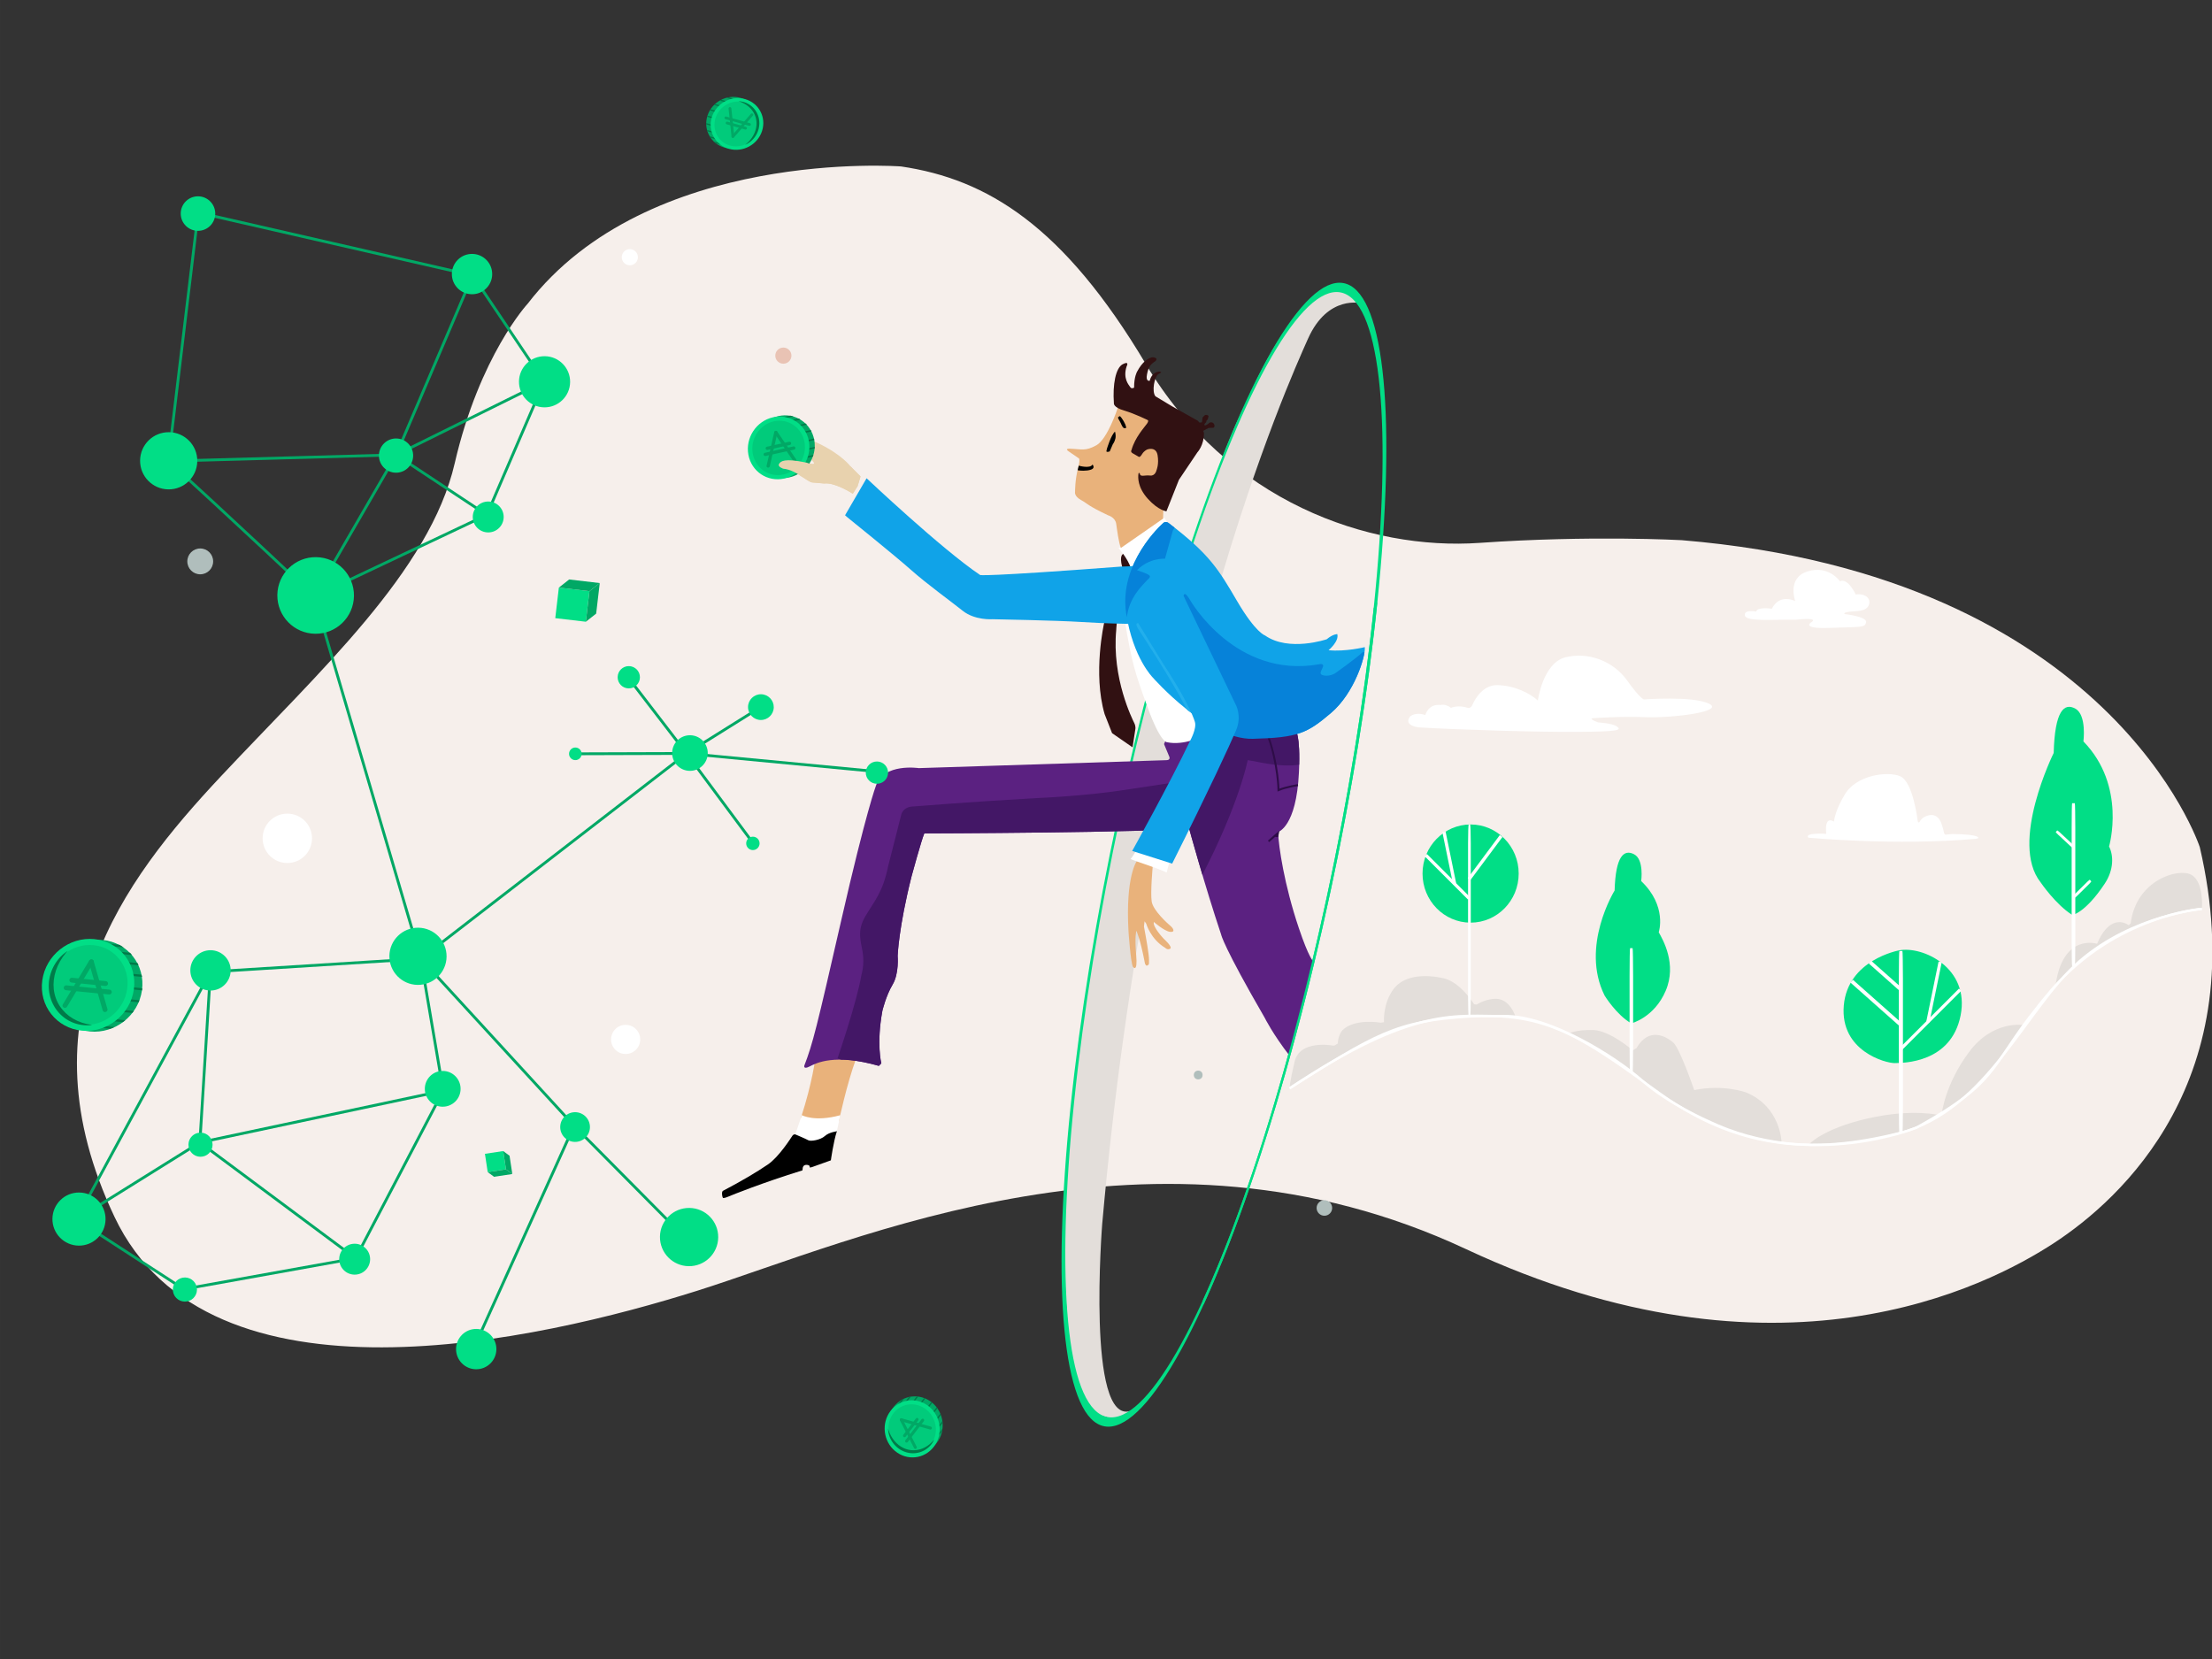 <svg xmlns="http://www.w3.org/2000/svg" xmlns:xlink="http://www.w3.org/1999/xlink" width="2000" height="1500" viewBox="0 0 529.17 396.88" xmlns:v="https://vecta.io/nano"><rect x="0" y="0" width="529.17" height="396.88" fill="#333333" stroke="none"/><style><![CDATA[.B{fill:#01de86}.C{fill:none}.D{stroke:#01a865}.E{stroke-width:.675}.F{fill:#01a865}.G{fill:#fff}.H{fill:#017a49}.I{fill:#10a3e8}.J{fill:#01cb7b}.K{fill:#e9b27b}.L{stroke-width:1.695}.M{stroke-width:.465}]]></style><defs><clipPath id="A"><circle cx="39.488" cy="39.488" r="18.059" class="F"/></clipPath><clipPath id="B"><path d="M12.568 22.554h40.311v40.311H12.568zm49.197 20.234A21.168 17.438 0 0 0 40.597 25.35a21.168 17.438 0 0 0-21.168 17.438 21.168 17.438 0 0 0 21.168 17.438 21.168 17.438 0 0 0 21.168-17.438z" class="B"/></clipPath><clipPath id="C"><circle cx="39.488" cy="39.488" r="18.059" class="F"/></clipPath><clipPath id="D"><path d="M12.568 22.554h40.311v40.311H12.568zm49.197 20.234A21.168 17.438 0 0 0 40.597 25.35a21.168 17.438 0 0 0-21.168 17.438 21.168 17.438 0 0 0 21.168 17.438 21.168 17.438 0 0 0 21.168-17.438z" class="B"/></clipPath><clipPath id="E"><circle cx="39.488" cy="39.488" r="18.059" class="F"/></clipPath><clipPath id="F"><path d="M12.568 22.554h40.311v40.311H12.568zm49.197 20.234A21.168 17.438 0 0 0 40.597 25.35a21.168 17.438 0 0 0-21.168 17.438 21.168 17.438 0 0 0 21.168 17.438 21.168 17.438 0 0 0 21.168-17.438z" class="B"/></clipPath><clipPath id="G"><path d="M398.68 157.22s-.986-.056-2.535 1.23c0 0-9.056 3.092-14.77-.919 0 0-2.223-.643-6.646-8.179s-6.517-11.197-16.338-18.657c0 0-.796-.723-1.493.083 0 0-10.582 9.322-8.722 21.495 1.632 10.683 6.404 15.375 6.404 15.375s13.044 14.889 23.913 14.615 12.999-1.357 18.678-6.182 8.196-13.533 8.095-15.469l-.005-.279s-4.654 1.14-8.672.734c0 0 2.558-2.106 2.09-3.846z" class="I"/></clipPath><clipPath id="H"><path d="M398.68 157.22s-.986-.056-2.535 1.23c0 0-9.056 3.092-14.77-.919 0 0-2.223-.643-6.646-8.179s-6.517-11.197-16.338-18.657c0 0-.796-.723-1.493.083 0 0-10.582 9.322-8.722 21.495 1.632 10.683 6.404 15.375 6.404 15.375s13.044 14.889 23.913 14.615 12.999-1.357 18.678-6.182 8.196-13.533 8.095-15.469l-.005-.279s-4.654 1.14-8.672.734c0 0 2.558-2.106 2.09-3.846z" class="I"/></clipPath><clipPath id="I"><circle cx="39.488" cy="39.488" r="18.059" class="F"/></clipPath><clipPath id="J"><path d="M357.23 183.52l1.212 2.918s.488.897-.602.936l-59.297 1.903s-8.409-1.272-10.241 4.226c0 0-2.33 6.111-8.269 32.079s-6.818 29.554-8.856 34.857c0 0-.298 1.019 1.262.208s6.034-3.152 16.569-.14l.59-.613s-1.207-4.54.247-12.541c0 0 .848-3.613 2.445-6.276s1.215-6.893 1.215-6.893.227-6.762 3.334-19.051c0 0 2.35-8.646 3.038-10.235 0 0 55.515-.157 63.317-1.29 0 0 3.772 13.769 7.709 25.526 0 0 .456 2.673 10.425 19.897 0 0 4.417 7.276 8.479 12.533 0 0 14.333 18.682 20.435 25.661 0 0 7.217 8.012 8.849 11.606 0 0 .587.891 1.141-.677s2.777-8.713 9.104-9.206l1.385-.074s1.052.136-.219-1.016-6.495-6.323-8.986-10.388-8.306-12.991-8.306-12.991l-12.787-18.149s-7.9-8.33-10.962-18.827-4.81-19.378-4.956-22.953c0 0 4.384-1.143 4.993-14.255.435-9.372-.9-10.266-.9-10.266l-3.551-1.567-22.571-1.708-3.87 3.66z" fill="#5b2181"/></clipPath><path id="K" d="M42.933 23.597v-.837h5.087v.837z"/><path id="L" d="m47.878 42.709a15.155 15.155 0 0 1-15.155 15.155 15.155 15.155 0 0 1-15.155-15.155 15.155 15.155 0 0 1 15.155-15.155 15.155 15.155 0 0 1 15.155 15.155z"/></defs><path d="M215.54 39.819s-60.453-4.616-89.306 32.839c0 0-11.501 12.388-17.464 38.207s-32.355 49.703-55.959 74.892-48.039 57.617-25.414 105.36 101.56 29.597 139.44 17.653c37.888-11.944 109.24-44.856 183.85-9.959 74.602 34.897 124.66 9.024 140.68-1.44s47.8-39.157 34.886-94.711c0 0-21.146-64.912-123.95-73.434 0 0-21.787-1.214-48.316.646s-60.256-9.835-79.891-42.813-37.872-44.205-58.563-47.242z" fill="#f6efeb"/><path d="M325.75 72.579s-8.074-2.22-12.849 8.472-37.876 84.058-49.227 211.8c0 0-3.796 47.953 6.762 44.702l-3.524 2.163-5.293-1.639-2.782-4.964s-1.445-3.467-1.528-3.854-6.693-23.286 1.409-83.445c0 0 6.283-40.68 8.026-45.837s5.16-23.941 5.16-23.941l2.342-9.313 11.64-39.018s6.486-19.326 10.748-28.297 9.806-22.702 20.099-30.015c0 0 7.23-2.361 9.017 3.183z" fill="#e3deda"/><ellipse transform="matrix(.519 -.855 -.103 .995 0 0)" cx="729.32" cy="832.2" rx="69.885" ry="122.47" stroke="#01de86" class="C L"/><path d="M195.039 253.189s-.642 5.639-3.461 14.307l9.06.888s1.978-9.269 4.168-15.124l-6.793-1.73z" class="K"/><path d="M190.259 271.379s-.399-.115-.719.359-3.181 5.018-5.832 6.831-6.362 4.004-10.666 6.263c0 0-.507.072-.233 1.378l.13.374s.276.115 1.256-.307 8.14-3.309 17.776-6.296l.059-.559s.058-.806.963-.757.691.586.691.586l.169.045.395-.092 4.517-1.618s.613-4.448 1.433-6.946-9.938.738-9.938.738z"/><path d="M201.019 266.789l-.826 3.851s-1.849.202-2.865 1.13-3.379 1.344-3.961 1.008-3.112-1.4-3.112-1.4l1.569-4.602s3.002 1.708 9.195.013z" class="G"/><path d="M278.47 178l1.212 2.918s.488.897-.602.936l-59.297 1.903s-8.409-1.272-10.241 4.226c0 0-2.33 6.111-8.269 32.079s-6.818 29.554-8.856 34.857c0 0-.298 1.019 1.262.208s6.034-3.152 16.569-.14l.59-.613s-1.207-4.54.247-12.541c0 0 .848-3.613 2.445-6.276s1.215-6.893 1.215-6.893.227-6.762 3.334-19.051c0 0 2.35-8.646 3.038-10.235 0 0 55.515-.157 63.317-1.29 0 0 3.772 13.769 7.709 25.526 0 0 .456 2.673 10.425 19.897 0 0 1.879 3.812 5.941 9.069l5.648-22.61s-1.025-.761-3.454-7.986c-3.485-10.364-4.81-19.378-4.956-22.953 0 0 4.384-1.143 4.993-14.255.435-9.372-.9-10.266-.9-10.266l-3.551-1.567-22.571-1.708-3.87 3.66z" fill="#5b2181"/><path d="M269.08 148.51c1.714 10.151 2.328 12.122 5.467 20.738s4.669 8.319 4.669 8.319c4.012.845 8.51-1.429 8.51-1.429l-.739-5.514-2.734-5.608-4.824-7.158-8.255-10.454z" class="G"/><path d="M268.69 132.53s-.994.252-.23 3.111l-4.332 13.449s-2.726 11.967.126 21.743l1.786 4.559 4.898 3.391.664-4.321s.162-.613-.236-1.447-5.444-10.733-4.327-22.373c0 0 .051-2.296.804-5.59l3.243-8.223.425-1.394-1.583-2.442-1.047-.756z" fill="#311112"/><path d="M279.26 124.98l-.743-1.166s-9.943 7.083-10.939 7.307c0 0 2.105 2.28 2.946 4.738l.978-.424z" class="G"/><g class="I"><path d="M319.919 151.699s-.986-.056-2.535 1.23c0 0-9.056 3.092-14.77-.919 0 0-2.223-.643-6.646-8.179s-6.517-11.197-16.338-18.657c0 0-.796-.723-1.493.083 0 0-10.582 9.322-8.722 21.495 1.632 10.683 6.404 15.375 6.404 15.375s13.044 14.889 23.913 14.615 12.999-1.357 18.678-6.182 8.196-13.533 8.095-15.469l-.005-.279s-4.654 1.14-8.672.734c0 0 2.558-2.106 2.09-3.846z"/><path d="M202.409 122.839l4.902-8.424s17.963 16.966 27.166 23.144c0 0 .472.5 33.668-2.015l3.363-.108.741 13.574-2.646.225s-5.019-.061-10.949-.439-21.271-.664-21.271-.664-4.174.311-7.096-2.03-8.414-6.276-12.332-9.751-15.189-12.554-15.189-12.554l-.603-.526z"/></g><g transform="matrix(.485 .057 -.057 .485 81.32 101.3)"><path d="M115.9 67.341h15.075v15.075H115.9z" class="B"/><g class="F"><path d="M120.443 62.807h15.075l-4.534 4.534h-15.075z"/><path d="M135.539 77.861V62.786l-4.559 4.559V82.42z"/></g></g><g transform="matrix(.258 -.267 .267 .258 200.71 341.81)"><ellipse transform="matrix(.994 -.112 .073 .997 0 0)" cx="33.377" cy="37.418" rx="18.024" ry="18.108" class="F"/><g transform="matrix(.992 -.112 .074 1 -6.162 -1.579)" clip-path="url(#E)" class="H"><use xlink:href="#K"/><path d="M46.837 26.281v-.837h5.087v.837zm3.382 3.704v-.837h5.087v.837zm2.172 4.39v-.837h5.087v.837zm.999 5.233v-.837h5.087v.837zm-.532 4.785v-.837h5.087v.837zm-1.68 4.382v-.837h5.087v.837zm-2.56 3.947v-.837h5.087v.837zm-4.052 3.065v-.837h5.087v.837z"/></g><g transform="matrix(.994 -.112 .073 .997 0 0)"><ellipse cx="30.181" cy="37.418" rx="18.024" ry="18.108" class="B"/><ellipse cx="30.181" cy="37.418" rx="15.402" ry="15.715" class="J"/></g><g transform="matrix(.992 -.112 .074 1 -236.66 -34.06)" class="F"><rect transform="rotate(336.348)" x="205.65" y="186.21" width="1.903" height="21.557" ry=".866"/><rect transform="matrix(-.916 -.401 -.401 .916 0 0)" x="-278.56" y="-25.893" width="1.903" height="21.557" ry=".866"/><rect transform="matrix(0 -1 -1 -.001 0 0)" x="-97.066" y="-271.99" width="1.903" height="15.241" ry=".951"/><rect transform="matrix(0 -1 -1 -0 0 0)" x="-100.51" y="-273.91" width="1.903" height="18.964" ry=".951"/></g><use xlink:href="#L" transform="matrix(.854 -.575 .543 .879 -18.378 15.182)" clip-path="url(#F)" class="H"/></g><path d="M204.01 118.11s-4.263-2.78-6.857-2.443l-2.9-.254s-.299-.003-1.299-.655l-2.215-1.418s-1.62-1.067-3.361-1.214c0 0-1.404-.448-1.022-1.12s1.246-1.453 6.533-.341c0 0 2.579.864 1.631-.215-.942-1.073-.569-.811-3.434-1.752-2.757-.906-3.901-1.195-6.525-1.421l-3.139-.531s-.367-.178-.573-1.027c.058-1.13.513-1.466.513-1.466.898-.302 1.832-.679 2.819-.738 2.424-.144 5.528-.32 11.379 2.433s7.952 5.67 7.952 5.67l2.352 2.362-.707 2.338z" fill="#e8d2ae"/><path transform="translate(-78.761 -5.521)" d="M279.13 258.69s4.618-13.423 5.717-19.977c0 0 .744-2.362.315-5.201s-1.493-5.217.625-8.808 4.173-5.73 5.408-11.83l3.179-12.492s.346-1.792 2.719-1.925 11.462-.975 29.697-2.014c0 0 11.936-.463 22.194-2.127l12.498-1.892 10.14-10.088 1.904-3.538 10.406.391 5.742-.382 1.126 2.797 1.379 5.925-.776.349s-2.757 1.903-12.688-.267l-1.471-.233s-1.969 10.392-11.102 27.931l-4.769-3.459-1.568-4.956-29.102 3.237-28.165-2.48-2.273 23.211-7.295 21.456-1.411 12.852-6.085-4.008z" clip-path="url(#J)" fill="#431766"/><path d="M310.52 187.82s-2.803.411-4.668 1.194c0 0-.062-6.135-2.494-12.952" stroke="#2e0d48" class="C M"/><path d="M271.98 149.13s-.462.169.538 1.69c.948 1.442 7.593 11.543 11.411 18.881.21.404 1.186.774 1.378 1.159l1.179-1.502-12.577-20.809z" fill="#22afec"/><g fill="#0682d9" transform="translate(-78.761 -5.521)"><path d="M362.01 148.31s-.273-.507.152-.665 1.391 1.577 1.391 1.577 10.783 18.777 30.828 15.202c0 0 1.266-.323.821.74s-1.046 1.708.312 1.958 2.595-.495 2.595-.495 4.677-3.282 6.747-5.179l.798.458-4.274 16.867-21.577 7.869-6.149-1.803-2.321-5.382-.936-6.18-7.957-18.4z" clip-path="url(#G)"/><path d="M359.35 132.42l-1.897 6.768s-3.701-.305-6.695 2.743c0 0 2.672.831 3.014 1.298s-.502.9-1.061 1.587-4.077 3.808-4.421 8.863l-.659 2.653-2.016-2.593 3.654-17.768 5.015-6.333 6.608.159z" clip-path="url(#H)"/></g><g transform="matrix(.409 -.044 .044 .409 171.39 94.717)"><ellipse transform="matrix(.994 -.112 .073 .997 0 0)" cx="33.377" cy="37.418" rx="18.024" ry="18.108" class="F"/><g transform="matrix(.992 -.112 .074 1 -6.162 -1.579)" clip-path="url(#I)" class="H"><use xlink:href="#K"/><path d="M46.837 26.281v-.837h5.087v.837zm3.382 3.704v-.837h5.087v.837zm2.172 4.39v-.837h5.087v.837zm.999 5.233v-.837h5.087v.837zm-.532 4.785v-.837h5.087v.837zm-1.68 4.382v-.837h5.087v.837zm-2.56 3.947v-.837h5.087v.837zm-4.052 3.065v-.837h5.087v.837z"/></g><g transform="matrix(.994 -.112 .073 .997 0 0)"><ellipse cx="30.181" cy="37.418" rx="18.024" ry="18.108" class="B"/><ellipse cx="30.181" cy="37.418" rx="15.402" ry="15.715" class="J"/></g><g transform="matrix(.992 -.112 .074 1 -236.66 -34.06)" class="F"><rect transform="rotate(336.348)" x="205.65" y="186.21" width="1.903" height="21.557" ry=".866"/><rect transform="matrix(-.916 -.401 -.401 .916 0 0)" x="-278.56" y="-25.893" width="1.903" height="21.557" ry=".866"/><rect transform="matrix(0 -1 -1 -.001 0 0)" x="-97.066" y="-271.99" width="1.903" height="15.241" ry=".951"/><rect transform="matrix(0 -1 -1 -0 0 0)" x="-100.51" y="-273.91" width="1.903" height="18.964" ry=".951"/></g></g><path d="M204.01 118.11s-4.263-2.78-6.857-2.443l-2.9-.254s-.299-.003-1.299-.655l-2.215-1.418s-1.62-1.067-3.361-1.214c0 0-1.404-.448-1.022-1.12s1.246-1.453 6.533-.341c0 0 3.112 1.001 2.163-.079 1.932 1.415 3.155-.05 8.459 1.032l2.352 2.362-.707 2.338z" fill="#e8d2ae"/><path d="M271.93 206.04s-2.705 3.67-1.966 16.705c0 0 .488 7.275 1.043 8.516 0 0 1.198 1.707.8-2.794s.043-5.798.043-5.798.898 1.728 2.056 7.83c0 0 .253.728.606.443s.364.07.363-1.331-.703-5.214-1.206-7.949l.14-1.27.398.576s1.038 3.695 4.553 5.785c0 0 .543.598 1.187.189s-1.532-2.351-1.532-2.351-2.744-2.859-2.382-4.036c0 0 2.479 2.177 3.838 2.361s.824-.841.177-1.38-4.197-3.7-4.533-5.869.249-8.406.249-8.406l-2.203-.988z" class="K"/><path d="M271.6 203.81s-.871 1.494-1.116 1.649 5.606 1.879 8.608 3.273l.673-2.52-2.529-2.703z" class="G"/><path d="M283.25 142.79l12.312 25.656s1.636 2.75.128 6.293-6.236 13.824-15.277 31.863l-9.562-3.029s8.967-16.085 13.886-26.424c0 0 1.589-2.847 1.116-4.439s-2.307-5.882-7.689-14.091l-5.919-9.61" class="I"/><path d="M278.24 124.07l.044-1.776-.341-10.116.23-9.633-5.856-6.41-4.427.972-.533.607s-2.425 7.338-5.074 8.806-3.447.925-6.458.815c0 0-1.223-.059-.141.667l2.364 1.621s.492.051-.19 2.582-.673 5.442-.673 5.442-.286 1.025 1.419 1.968 1.388 1.241 6.489 3.663c0 0 1.701.452 1.934 2.029s.568 4.345 1.113 5.784" class="K"/><path d="M275.6 85.477c-.865.157-2.309 1.039-3.567 3.413 0 0-.743 1.215-.726 3.84 0 0-.601.391-.921-.118s-1.813-2.016-.872-4.953c0 0 .785-1.425-.919-.533s-2.444 4.858-2.122 9.327c0 0-.22.979 2.427 1.757s5.657 2.284 5.657 2.284.355.104-.171.867-2.889 3.285-3.699 6.304c0 0-.409.475.483.889l1.251.727s.256.246.782-.627 1.277-1.138 1.277-1.138 2.075-.779 2.447 1.374-.245 3.565-.245 3.565-.294 1.467-1.555 1.306-2.325.438-2.461-.453c0 0-.258-.528-.336.16s-.245 3.072 2.263 5.853 4.446 3.005 4.446 3.005l2.994-7.547 4.4-6.544s1.637-1.723 1.587-4.682l-.18-.48 1.304-.706 1.114-.028s.437-.16.224-.773-.98-.681-1.292-.316-.975.562-.975.562l-.087-.349.417-.46.101-.417.238-.193.142-.434.096-.434-.228-.209-.252-.034s-.078-.097-.279 0l-.228.117-.437.463-.103.657-.012.272-.101.254-.54.047-.4-.446-6.036-3.381-4.082-2.453c-.956-1.137-.227-4.8.705-5.318 0 0 .859-.383.599-.517-.572-.293-2.194.116-2.677 2.107 0 0-1.022.316-.656-1.526s.851-2.398 2.033-3.192c0 0 .626-.54-.15-.804-.097-.033-.477-.12-.601-.098z" fill="#311112"/><path d="M267.84 99.57l-.361.231s-.019.217.035.322l.402.728.2.378.146.329c.091.203.183.368.238.459s.019.074.129.184.229.239.312.239.386.023.458-.088-.225-.878-.225-.878l-.365-.714-.293-.46c-.111-.148-.11-.202-.221-.331l-.329-.387zm-1.11 3.68s.29.831.1 1.666-.617 1.362-.617 1.362l-.654 1.516-.087.195-.503.127-.305-.112.149-.669c.034-.082.941-3.186 1.918-4.084zm-8.66 8.15s2.705.794 3.296-.275c0 0 .747.836-.361 1.223s-2.779.258-3.208.145"/><g class="C"><path d="M303.47 201.28l2.246-1.983-.156.727-.577-.074" stroke="#2e0d48" class="M"/><path transform="matrix(.519 -.855 -.103 .995 0 0)" d="m799.2 832.2a69.885 122.47 0 0 1-55.63 119.89" stroke="#01de86" class="L"/></g><path d="M352.16 168.81s1.89-4.985 6.016-4.911 7.861 1.966 9.716 3.687c0 0 1.217-8.994 6.594-10.339s11.376.81 14.741 5.506 4.084 4.575 4.084 4.575 11.627-.879 15.532 1.013-8.717 3.465-15.098 3.227-12.353.236-12.353.236-1.921-.067.92 1.027c0 0 3.421.157 4.556 1.008s.168 1.177-9.38 1.248-28.688-.507-38.091-1.077c0 0-3.736-.356-2.081-2.595 0 0 1.203-1.18 3.657-.361 0 0 .678-2.708 3.611-2.401 0 0 1.206-.339 2.54.691 0 0 1.657-.791 4.102.02 0 0 .554.076.934-.556zm80.45 31.59s20.855 1.983 40.092.268l.545-.147s.824-.912-6.227-1.004l-1.571.16s-.332.011-.442-.663-.526-1.889-.526-1.889-.904-3.488-4.301-1.585c0 0-.772.534-.947 1.089 0 0-.382.379-.456-.191s-1.16-9.35-4.146-10.71-10.966-.321-13.528 4.737c0 0-2.002 3.214-2.38 6.093 0 0-2.302-1.729-1.842 2.916 0 0-5.346-.342-4.271.925zm-12.47-54.09s-3.01-.591-2.719.927 6.321.941 12.164 1.022c0 0 5.219-.624 3.959.447 0 0-3.32 1.774 4.204 1.501s8.416-.004 8.673-1.354-5.112-1.954-5.112-1.954-.525-.313.993-.537 4.262.076 4.82-1.745-1.504-2.72-3.174-2.388c0 0-1.851-4.044-3.787-3.173 0 0-2.664-3.92-7.716-2.365s-2.971 7.11-2.971 7.11-3.678-1.953-5.603 1.825c0 0-3.553-.527-3.732.683z" class="G"/><g class="B"><ellipse cx="351.81" cy="208.98" rx="11.502" ry="11.743"/><path d="M386.26 213.04s-8.276 13.352-2.388 25.136c0 0 2.797 4.589 6.377 6.647 0 0 5.487-1.364 8.227-7.79s-.697-12.288-1.66-14.003c0 0 2.101-6.248-4.199-12.253 0 0 .727-5.144-1.691-6.409s-4.438.392-4.667 8.672zm67.99 14.33s-12.224 2.232-13.161 13.163 10.069 13.824 12.168 13.79 13.516-.014 15.775-11.413-9.167-16.71-14.781-15.54zm37.05-47.24s-10.646 21.481-3.139 30.939c0 0 3.596 5.319 7.6 7.829 0 0 3.057-.452 7.719-7.458 2.257-3.392 2.139-6.843 1.063-8.935 0 0 4.272-14.429-6.133-25.134 0 0 .814-6.274-1.891-7.818s-4.964.478-5.219 10.577z"/></g><path d="M308.27 260.53s22.937-17.301 41.909-17.589 25.089 2.662 44.199 16.722 33.867 15.373 50.952 13.458 25.461-11.24 29.359-15.087 10.237-14.088 10.237-14.088 9.434-14.072 22.124-20.378 19.703-6.14 19.703-6.14.574-6.504-2.574-8.176-13.178 1.33-14.454 11.623l-.479.471s-4.217-3.434-7.568 4.435c0 0-7.84-2.522-9.798 9.087l-.184.754s-6.115 6.515-7.627 9.61c0 0-7.255-1.296-13.033 6.459s-6.535 14.823-6.535 14.823l-.437.289s-6.466-1.692-17.266.767-14.018 6.177-14.018 6.177-4.568-.124-6.582-.463c0 0-.141-8.506-8.483-11.94 0 0-5.368-2.008-12.41-.564 0 0-3.435-10.01-5.016-11.379s-5.763-3.927-8.82 1.37l-.864.509s-5.449-4.769-9.497-4.877-5.801.825-5.801.825-6.76-3.384-12.688-3.806c0 0-1.346-4.88-5.265-4.464 0 0-1.879.03-4.136 1.375l-.566-.094s-3.266-5.307-7.301-6.214-9.334-.931-11.966 2.574-2.297 7.939-2.297 7.939l-.777.115s-6.311-1.114-9.199 1.839c0 0-1.055 1.229-1.056 3.133l-.789.486-.431.018s-7.846-1.48-9.113 3.78-1.216 6.444-1.216 6.444z" fill="#e3deda"/><g class="G"><rect transform="rotate(312.935)" x="189.19" y="495.64" width=".678" height="5.537" rx=".088" ry=".833"/><rect transform="matrix(-.658 -.753 -.711 .704 0 0)" x="-502.9" y="-238.31" width=".687" height="5.586" rx=".089" ry=".841"/><rect transform="rotate(45)" x="498.61" y="-164.15" width=".754" height="20.277" rx=".126" ry="0"/><rect transform="rotate(11.565)" x="500.46" y="132.38" width=".771" height="14.696" rx=".126" ry="0"/><g transform="rotate(311.565)"><rect x="124.16" y="487.42" width=".866" height="9.702" rx=".126" ry="0"/><rect x="117.83" y="487.17" width=".888" height="15.645" rx=".126" ry="0"/></g><rect transform="matrix(-.707 .707 .707 .707 0 0)" x="-96.929" y="385.9" width=".757" height="14.674" rx=".126" ry="0"/><path d="M345.829 198.958l-.764.156 2.547 12.447.764-.156z"/><rect transform="matrix(-.802 -.597 -.597 .802 0 0)" x="-407.96" y="-54.008" width=".782" height="12.845" rx=".126" ry="0"/></g><path d="M40.26 110.31c12.066 10.836 35.687 33.1 34.903 32.396M40.26 110.31l54.511-1.493M40.26 110.31l7.144-59.46" class="C D E"/><circle transform="rotate(0.786)" cx="41.862" cy="109.67" r="6.841" class="B"/><path d="m113.07 65.881-65.662-15.026" class="C D E"/><circle transform="rotate(0.786)" cx="48.059" cy="50.438" r="4.129" class="B"/><g class="C D E"><path d="M75.163 142.71l41.293-19.533M94.771 108.82l35.396-17.5"/><path d="M94.771 108.82l21.685 14.355M94.771 108.82l18.295-42.94m17.104 25.442l-17.101-25.441"/></g><circle transform="rotate(0.786)" cx="113.81" cy="64.009" r="4.825" class="B"/><path d="m116.46 123.18 13.711-31.855" class="C D E"/><g transform="rotate(0.786)" class="B"><circle cx="118.48" cy="122.06" r="3.698"/><circle cx="131.51" cy="89.536" r="6.117"/></g><path d="m75.163 142.71 19.608-33.889" class="C D E"/><circle transform="rotate(0.786)" cx="96.23" cy="107.68" r="4.094" class="B"/><path d="m100.66 229.35-25.492-86.641" class="C D E"/><circle transform="rotate(0.786)" cx="77.457" cy="141.4" r="9.165" class="B"/><path d="M106.03 260.95l-5.374-31.594M50.341 232.5l50.314-3.152m-82.37 62.372l32.056-59.218m-2.529 40.808l2.529-40.805" class="C D E"/><circle transform="rotate(0.786)" cx="53.537" cy="231.43" r="4.825" class="B"/><path d="M47.812 273.31l58.217-12.363M18.285 291.72l29.527-18.413m-3.85 35.093l41.097-7.387M47.812 273.31l37.247 27.706" class="C D E"/><circle transform="rotate(0.786)" cx="51.717" cy="273.16" r="2.887" class="B"/><path d="m106.03 260.95-20.97 40.069" class="C D E"/><g transform="rotate(0.786)" class="B"><circle cx="88.968" cy="300.04" r="3.698"/><circle cx="109.47" cy="259" r="4.28"/></g><path d="M137.33 269.31l-36.675-39.961m36.675 39.961l27.239 27.487" class="C D E"/><circle transform="rotate(0.786)" cx="168.89" cy="293.65" r="6.968" class="B"/><path d="m113.16 322.89 24.172-53.574" class="C D E"/><g transform="rotate(0.786)" class="B"><circle cx="118.34" cy="321.15" r="4.825"/><circle cx="141.26" cy="267.71" r="3.555"/></g><path d="m100.66 229.35 63.583-49.102" class="C D E"/><circle transform="rotate(0.786)" cx="103.12" cy="227.38" r="6.841" class="B"/><path d="m164.24 180.25 17.714-11.082" class="C D E"/><circle transform="rotate(0.786)" cx="184.33" cy="166.65" r="3.078" class="B"/><path d="M164.24 180.25l45.745 4.353" class="C D E"/><circle transform="rotate(0.786)" cx="212.3" cy="181.94" r="2.666" class="B"/><path d="M137.66 180.33l26.581-.083" class="C D E"/><circle transform="rotate(0.786)" cx="140.1" cy="178.43" r="1.509" class="B"/><path d="m150.05 161.79 14.187 18.455" class="C D E"/><circle transform="rotate(0.786)" cx="152.63" cy="159.94" r="2.666" class="B"/><path d="m180 201.49-15.765-21.241" class="C D E"/><g transform="rotate(0.786)" class="B"><circle cx="167.51" cy="177.87" r="4.26"/><circle cx="182.86" cy="199.27" r="1.602"/></g><path d="m18.285 291.72 25.677 16.679" class="C D E"/><g transform="rotate(0.786)" class="B"><circle cx="22.894" cy="291.35" r="6.354"/><circle cx="48.462" cy="307.86" r="2.887"/></g><g transform="matrix(.597 .128 -.128 .597 5.869 211.17)"><ellipse transform="matrix(.994 -.112 .073 .997 0 0)" cx="33.377" cy="37.418" rx="18.024" ry="18.108" class="F"/><g transform="matrix(.992 -.112 .074 1 -6.162 -1.579)" clip-path="url(#A)" class="H"><use xlink:href="#K"/><path d="M46.837 26.281v-.837h5.087v.837zm3.382 3.704v-.837h5.087v.837zm2.172 4.39v-.837h5.087v.837zm.999 5.233v-.837h5.087v.837zm-.532 4.785v-.837h5.087v.837zm-1.68 4.382v-.837h5.087v.837zm-2.56 3.947v-.837h5.087v.837zm-4.052 3.065v-.837h5.087v.837z"/></g><g transform="matrix(.994 -.112 .073 .997 0 0)"><ellipse cx="30.181" cy="37.418" rx="18.024" ry="18.108" class="B"/><ellipse cx="30.181" cy="37.418" rx="15.402" ry="15.715" class="J"/></g><g transform="matrix(.992 -.112 .074 1 -236.66 -34.06)" class="F"><rect transform="rotate(336.348)" x="205.65" y="186.21" width="1.903" height="21.557" ry=".866"/><rect transform="matrix(-.916 -.401 -.401 .916 0 0)" x="-278.56" y="-25.893" width="1.903" height="21.557" ry=".866"/><rect transform="matrix(0 -1 -1 -.001 0 0)" x="-97.066" y="-271.99" width="1.903" height="15.241" ry=".951"/><rect transform="matrix(0 -1 -1 -0 0 0)" x="-100.51" y="-273.91" width="1.903" height="18.964" ry=".951"/></g><use xlink:href="#L" transform="matrix(.854 -.575 .543 .879 -18.378 15.182)" clip-path="url(#B)" class="H"/></g><g transform="matrix(-.32 -.13 .13 -.32 182.37 44.767)"><ellipse transform="matrix(.994 -.112 .073 .997 0 0)" cx="33.377" cy="37.418" rx="18.024" ry="18.108" class="F"/><g transform="matrix(.992 -.112 .074 1 -6.162 -1.579)" clip-path="url(#C)" class="H"><use xlink:href="#K"/><path d="M46.837 26.281v-.837h5.087v.837zm3.382 3.704v-.837h5.087v.837zm2.172 4.39v-.837h5.087v.837zm.999 5.233v-.837h5.087v.837zm-.532 4.785v-.837h5.087v.837zm-1.68 4.382v-.837h5.087v.837zm-2.56 3.947v-.837h5.087v.837zm-4.052 3.065v-.837h5.087v.837z"/></g><g transform="matrix(.994 -.112 .073 .997 0 0)"><ellipse cx="30.181" cy="37.418" rx="18.024" ry="18.108" class="B"/><ellipse cx="30.181" cy="37.418" rx="15.402" ry="15.715" class="J"/></g><g transform="matrix(.992 -.112 .074 1 -236.66 -34.06)" class="F"><rect transform="rotate(336.348)" x="205.65" y="186.21" width="1.903" height="21.557" ry=".866"/><rect transform="matrix(-.916 -.401 -.401 .916 0 0)" x="-278.56" y="-25.893" width="1.903" height="21.557" ry=".866"/><rect transform="matrix(0 -1 -1 -.001 0 0)" x="-97.066" y="-271.99" width="1.903" height="15.241" ry=".951"/><rect transform="matrix(0 -1 -1 -0 0 0)" x="-100.51" y="-273.91" width="1.903" height="18.964" ry=".951"/></g><use xlink:href="#L" transform="matrix(.854 -.575 .543 .879 -18.378 15.182)" clip-path="url(#D)" class="H"/></g><circle cx="47.901" cy="134.3" r="3.091" fill="#b0bebc"/><circle cx="187.4" cy="85.078" r="1.932" fill="#e9c3b4"/><circle cx="150.67" cy="61.533" r="1.932" class="G"/><g transform="matrix(.044 .29 -.29 .044 134.81 238.79)"><path d="M115.9 67.341h15.075v15.075H115.9z" class="B"/><g class="F"><path d="M120.443 62.807h15.075l-4.534 4.534h-15.075z"/><path d="M135.539 77.861V62.786l-4.559 4.559V82.42z"/></g></g><g class="G"><rect x="351.2" y="197.24" width=".648" height="45.929" rx=".163" ry="4.455"/><rect x="389.84" y="226.83" width=".844" height="29.792" rx=".123" ry="6.663"/><rect x="454.26" y="227.5" width=".972" height="43.588" rx=".126" ry="6.56"/><rect x="495.6" y="192.15" width=".869" height="39.008" rx=".113" ry="5.871"/></g><path d="M526.75 217.43s-20.57 1.468-36.021 19.451-10.715 20.98-32.28 32.897c0 0-25.146 10.261-49.749-1.553 0 0-9.572-4.147-15.938-9.793s-22.07-15.536-33.05-15.361-21.181-2.727-51.212 17.285" stroke="#fff" stroke-width=".565" class="C"/><g fill="#b0bebc"><circle cx="286.64" cy="257.17" r="1.049"/><circle cx="316.83" cy="288.98" r="1.86"/></g><g class="G"><circle cx="68.734" cy="200.55" r="5.908"/><circle cx="149.67" cy="248.66" r="3.488"/></g><path d="M526.75 217.43s-16.354 1.4-29.172 12.41-22.14 35.997-43.321 41.25-39.02 3.679-57.562-9.786-26.836-19.135-44.85-18.132-23.054 4.409-43.343 17.184" stroke="#fff" stroke-width=".529" class="C"/></svg>